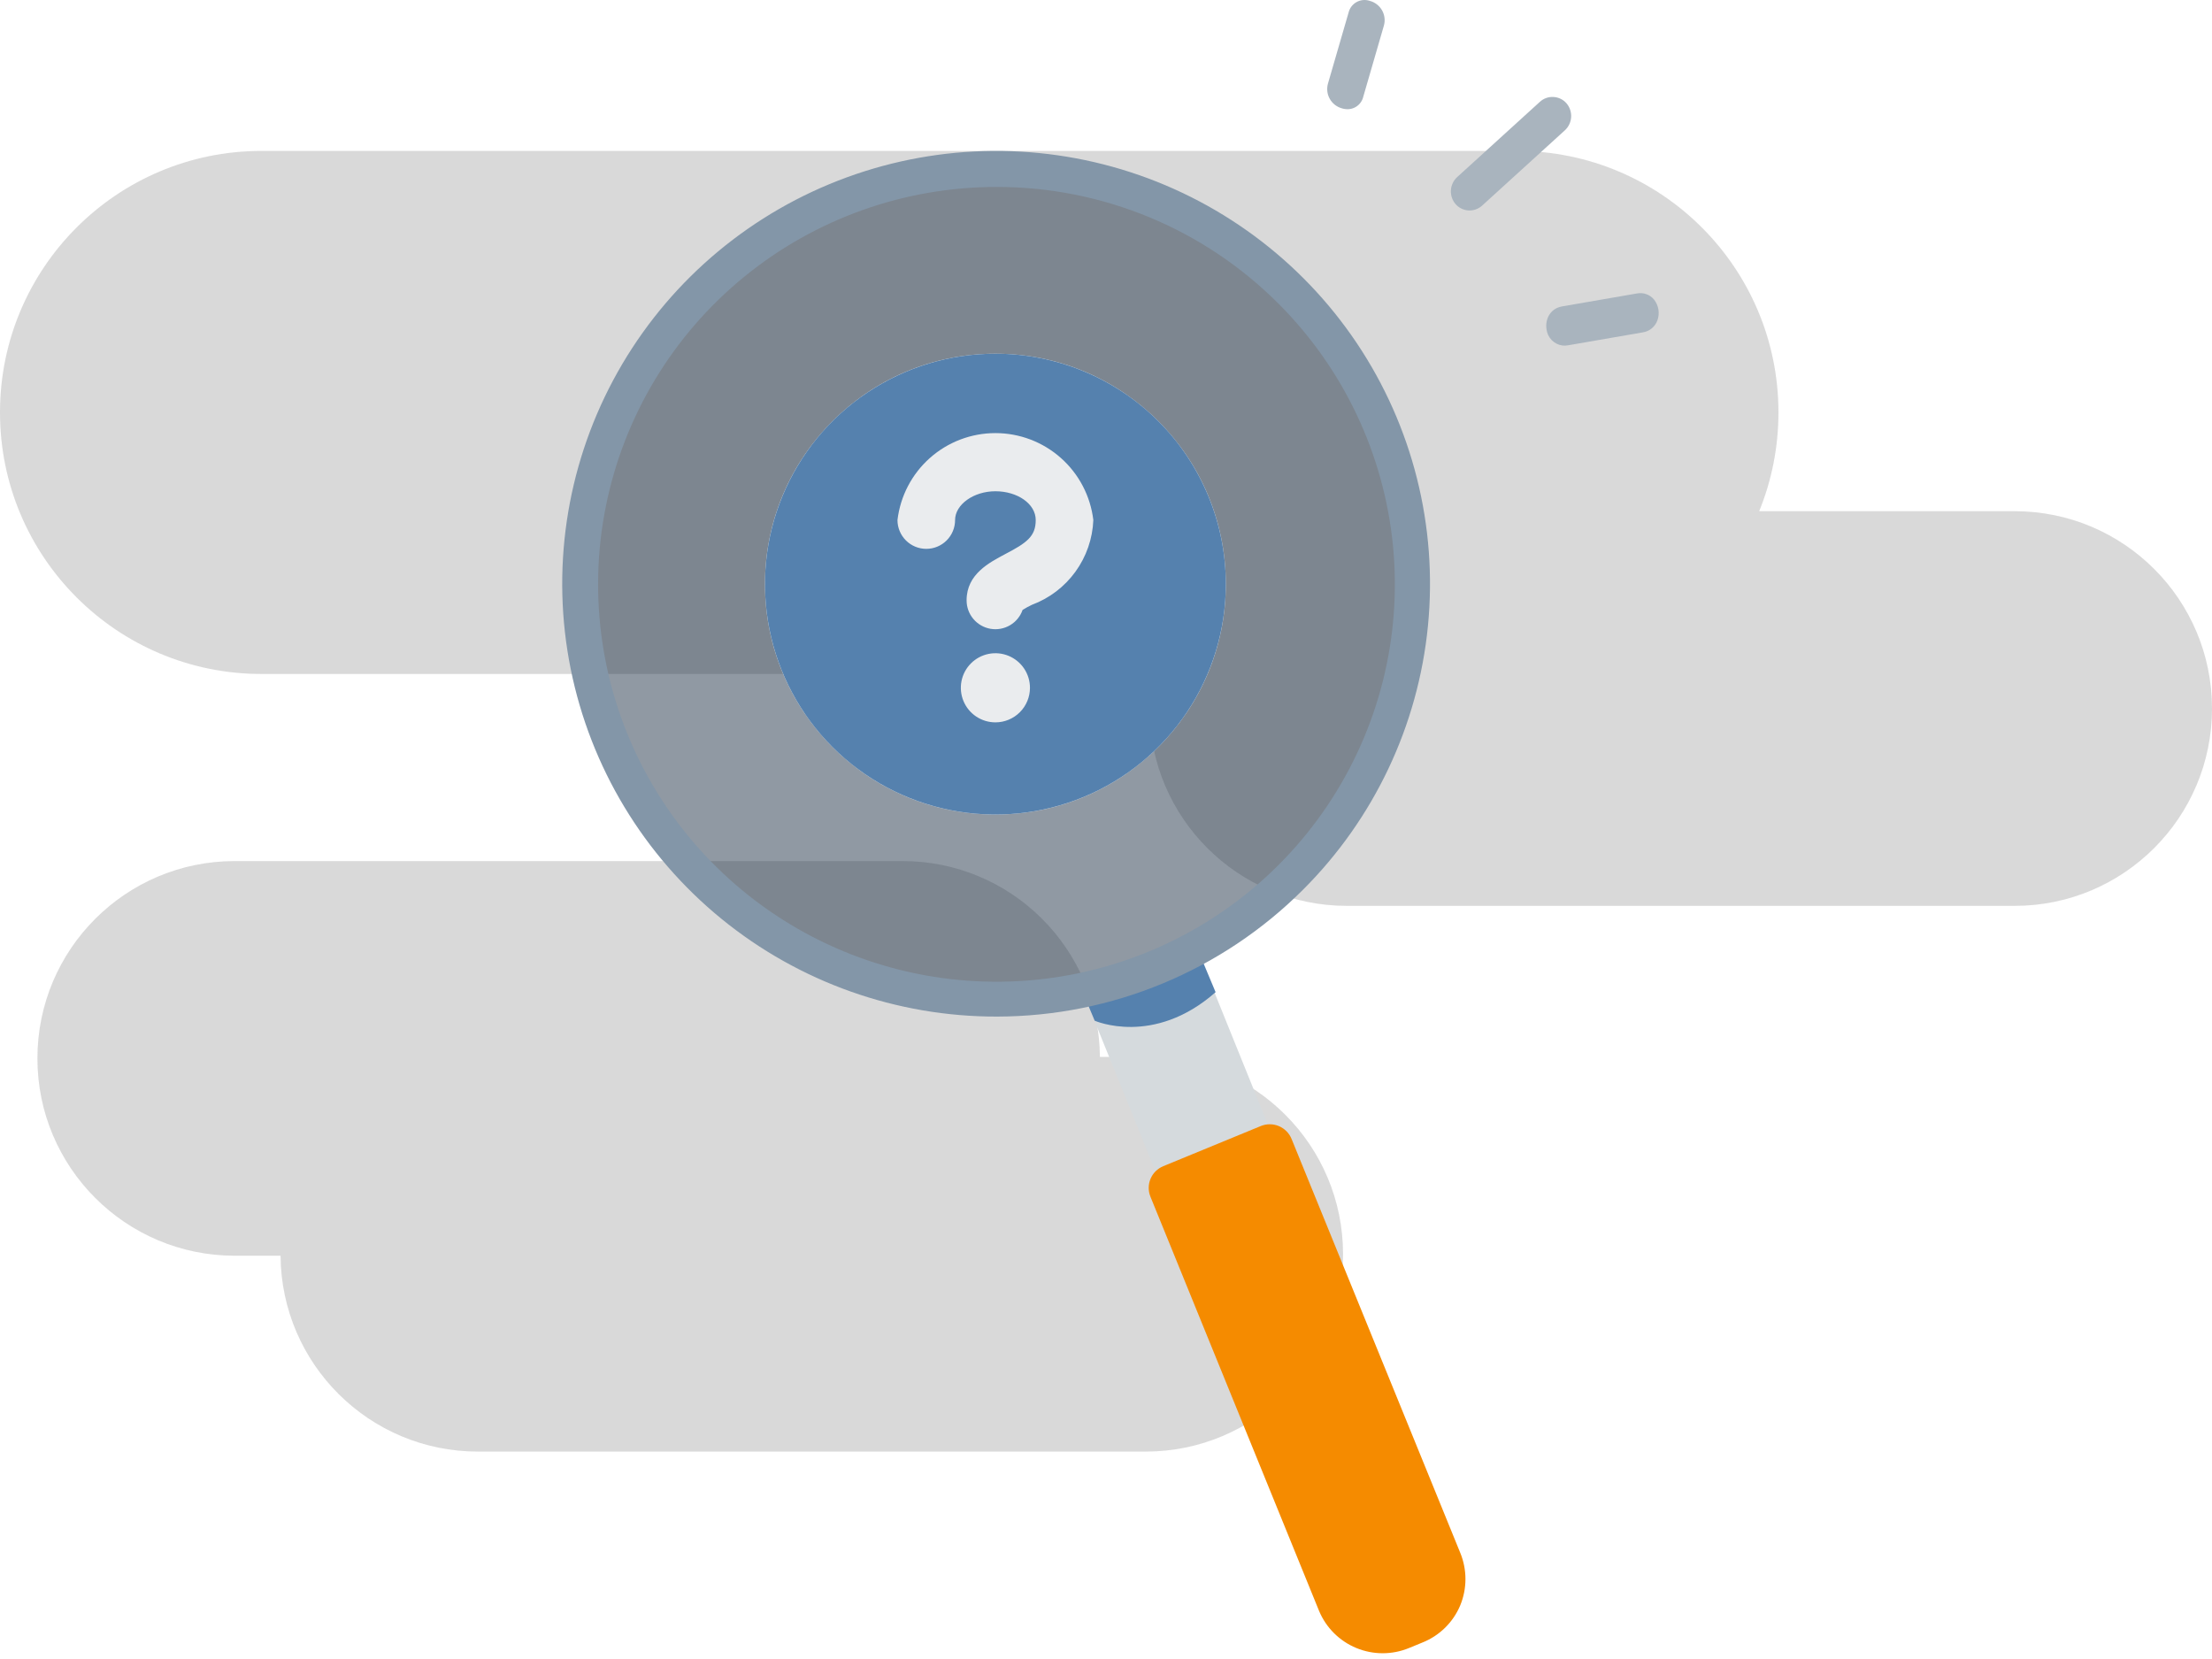 <svg width="320" height="240" viewBox="0 0 320 240" fill="none" xmlns="http://www.w3.org/2000/svg">
<path fill-rule="evenodd" clip-rule="evenodd" d="M257.28 59.66C257.28 38.769 240.344 21.833 219.453 21.833H37.827C16.936 21.833 0 38.769 0 59.66V59.673C0 80.564 16.936 97.5 37.827 97.5H166.73C166.443 99.123 166.293 100.794 166.293 102.499C166.293 118.265 179.074 131.046 194.84 131.046H291.453C307.219 131.046 320 118.265 320 102.499C320 86.734 307.219 73.953 291.453 73.953H254.492C256.289 69.547 257.28 64.725 257.28 59.673V59.66ZM5.413 153.113C5.413 137.347 18.194 124.566 33.96 124.566H130.573C146.268 124.566 159.005 137.232 159.119 152.9H165.747C181.512 152.9 194.293 165.681 194.293 181.446C194.293 197.212 181.512 209.993 165.747 209.993H69.133C53.438 209.993 40.702 197.327 40.587 181.66H33.96C18.194 181.66 5.413 168.879 5.413 153.113Z" fill="#D6D6D6" fill-opacity="0.45" style="mix-blend-mode:color-burn"/>
<path fill-rule="evenodd" clip-rule="evenodd" d="M257.28 59.66C257.28 38.769 240.344 21.833 219.453 21.833H37.827C16.936 21.833 0 38.769 0 59.66V59.673C0 80.564 16.936 97.5 37.827 97.5H166.73C166.443 99.123 166.293 100.794 166.293 102.499C166.293 118.265 179.074 131.046 194.84 131.046H291.453C307.219 131.046 320 118.265 320 102.499C320 86.734 307.219 73.953 291.453 73.953H254.492C256.289 69.547 257.28 64.725 257.28 59.673V59.66ZM5.413 153.113C5.413 137.347 18.194 124.566 33.96 124.566H130.573C146.268 124.566 159.005 137.232 159.119 152.9H165.747C181.512 152.9 194.293 165.681 194.293 181.446C194.293 197.212 181.512 209.993 165.747 209.993H69.133C53.438 209.993 40.702 197.327 40.587 181.66H33.96C18.194 181.66 5.413 168.879 5.413 153.113Z" fill="black" fill-opacity="0.08" style="mix-blend-mode:luminosity"/>
<ellipse opacity="0.5" cx="144" cy="84.5" rx="61.333" ry="61.333" fill="#223548"/>
<path d="M177.334 84.5C177.334 102.91 162.41 117.834 144 117.834C125.591 117.834 110.667 102.91 110.667 84.5C110.667 66.091 125.591 51.167 144 51.167C162.41 51.167 177.334 66.091 177.334 84.5Z" fill="#EAECEE"/>
<path d="M144 51.167C137.408 51.167 130.963 53.122 125.481 56.785C120 60.447 115.727 65.654 113.204 71.745C110.681 77.836 110.021 84.537 111.307 91.003C112.594 97.469 115.768 103.409 120.43 108.07C125.092 112.732 131.031 115.907 137.497 117.193C143.963 118.479 150.666 117.819 156.756 115.296C162.847 112.773 168.053 108.501 171.716 103.019C175.379 97.538 177.334 91.093 177.334 84.5C177.334 75.66 173.822 67.181 167.571 60.93C161.319 54.679 152.841 51.167 144 51.167ZM144 104.5C143.011 104.5 142.045 104.207 141.222 103.658C140.4 103.109 139.759 102.327 139.381 101.414C139.003 100.5 138.904 99.495 139.096 98.525C139.289 97.555 139.766 96.664 140.465 95.965C141.164 95.266 142.055 94.789 143.025 94.596C143.995 94.403 145 94.503 145.914 94.881C146.827 95.26 147.608 95.901 148.158 96.723C148.707 97.545 149 98.511 149 99.5C149 100.826 148.474 102.099 147.536 103.036C146.598 103.974 145.326 104.5 144 104.5ZM149.267 87.501C148.808 87.718 148.363 87.963 147.934 88.234C147.608 89.165 146.963 89.951 146.113 90.451C145.263 90.951 144.263 91.133 143.291 90.965C142.319 90.797 141.438 90.289 140.805 89.533C140.172 88.776 139.828 87.82 139.834 86.834C139.834 83.034 143.167 81.367 145.4 80.167C148.534 78.534 149.834 77.6 149.834 75.234C149.834 72.867 147.167 71.067 144 71.067C140.834 71.067 138.167 73 138.167 75.234C138.167 76.339 137.728 77.399 136.947 78.18C136.165 78.962 135.105 79.4 134 79.4C132.895 79.4 131.835 78.962 131.054 78.18C130.273 77.399 129.834 76.339 129.834 75.234C130.246 71.766 131.916 68.571 134.527 66.252C137.138 63.934 140.509 62.654 144 62.654C147.492 62.654 150.863 63.934 153.473 66.252C156.084 68.571 157.754 71.766 158.167 75.234C158.059 77.928 157.157 80.531 155.573 82.714C153.989 84.897 151.795 86.562 149.267 87.501Z" fill="#5581AE"/>
<g clip-path="url(#clip0_1975_134218)">
<path d="M173.591 138.374L157.239 144.96L167.687 170.76L184.022 164.174L173.591 138.374Z" fill="#D5DADD"/>
<path d="M168.283 168.706C167.452 169.048 166.791 169.704 166.443 170.531C166.096 171.358 166.09 172.288 166.428 173.119L190.828 233.053C191.844 235.48 193.782 237.406 196.218 238.411C198.654 239.417 201.39 239.418 203.828 238.416L205.768 237.619C206.994 237.131 208.11 236.403 209.051 235.479C209.992 234.555 210.738 233.453 211.247 232.238C212.251 229.802 212.251 227.07 211.247 224.634L186.847 164.768C186.678 164.352 186.429 163.973 186.114 163.654C185.798 163.335 185.422 163.081 185.008 162.907C184.593 162.734 184.148 162.644 183.699 162.643C183.249 162.641 182.804 162.729 182.389 162.901L168.283 168.706Z" fill="#F58B00"/>
<path d="M156.661 143.602L158.363 147.659C158.363 147.659 166.87 151.444 175.855 143.534L173.132 137.033L165.628 140.666L156.661 143.602Z" fill="#5581AE"/>
<path d="M144.257 147.064C129.729 147.1 115.638 142.107 104.388 132.937C93.137 123.768 85.424 110.989 82.562 96.78C79.701 82.572 81.87 67.813 88.697 55.021C95.525 42.228 106.59 32.195 120.005 26.631C133.42 21.067 148.354 20.318 162.261 24.51C176.168 28.703 188.187 37.578 196.268 49.621C204.348 61.665 207.991 76.133 206.574 90.556C205.157 104.979 198.768 118.466 188.497 128.716C176.77 140.437 160.858 147.037 144.257 147.064ZM144.257 27.044C130.92 27.02 117.988 31.612 107.666 40.035C97.343 48.459 90.268 60.193 87.648 73.238C85.028 86.282 87.023 99.829 93.296 111.57C99.568 123.311 109.728 132.519 122.044 137.623C134.36 142.727 148.069 143.413 160.835 139.563C173.601 135.712 184.633 127.565 192.051 116.508C199.468 105.452 202.812 92.172 201.513 78.931C200.213 65.691 194.35 53.31 184.924 43.898C179.59 38.559 173.252 34.322 166.274 31.429C159.295 28.537 151.814 27.047 144.257 27.044Z" fill="#8396A8"/>
</g>
<path d="M239.275 43.325C238.979 42.971 238.593 42.703 238.158 42.55C237.723 42.397 237.255 42.364 236.803 42.454L225.987 44.325C224.198 44.633 223.491 46.278 223.734 47.68C223.812 48.257 224.075 48.794 224.484 49.208C224.894 49.623 225.427 49.894 226.003 49.98C226.283 50.013 226.566 50.004 226.843 49.953L237.658 48.082C238.134 48.01 238.582 47.81 238.954 47.504C239.326 47.198 239.608 46.797 239.771 46.344C239.952 45.84 240.002 45.298 239.915 44.77C239.828 44.242 239.608 43.744 239.275 43.325Z" fill="#A9B4BE"/>
<path d="M198.166 0.127C197.853 0.02 197.522 -0.02 197.193 0.009C196.864 0.038 196.545 0.135 196.256 0.294C195.967 0.453 195.714 0.671 195.513 0.933C195.313 1.196 195.17 1.497 195.092 1.818L192.112 12.085C192.006 12.455 191.975 12.842 192.02 13.223C192.065 13.605 192.186 13.974 192.376 14.309C192.565 14.643 192.819 14.937 193.124 15.172C193.428 15.407 193.776 15.579 194.147 15.678C194.299 15.724 194.454 15.756 194.612 15.776C195.192 15.857 195.782 15.719 196.265 15.387C196.748 15.055 197.089 14.554 197.221 13.983L200.197 3.72C200.304 3.35 200.335 2.964 200.291 2.582C200.246 2.2 200.125 1.831 199.936 1.497C199.747 1.162 199.493 0.869 199.189 0.633C198.885 0.398 198.537 0.226 198.166 0.127Z" fill="#A9B4BE"/>
<path d="M224.741 14.03C224.381 14.007 224.021 14.057 223.681 14.178C223.341 14.299 223.029 14.488 222.765 14.733L210.798 25.622C210.264 26.113 209.94 26.792 209.895 27.516C209.85 28.24 210.087 28.954 210.555 29.508C210.992 30.019 211.606 30.348 212.274 30.429C212.659 30.475 213.05 30.438 213.419 30.319C213.789 30.2 214.128 30.003 214.414 29.742L226.382 18.853C226.919 18.36 227.244 17.677 227.289 16.949C227.333 16.22 227.093 15.503 226.62 14.948C226.385 14.676 226.097 14.455 225.774 14.297C225.452 14.139 225.1 14.049 224.741 14.03Z" fill="#A9B4BE"/>
<defs>
<clipPath id="clip0_1975_134218">
<rect width="130.667" height="217.333" fill="white" transform="translate(81.333 21.833)"/>
</clipPath>
</defs>
</svg>
